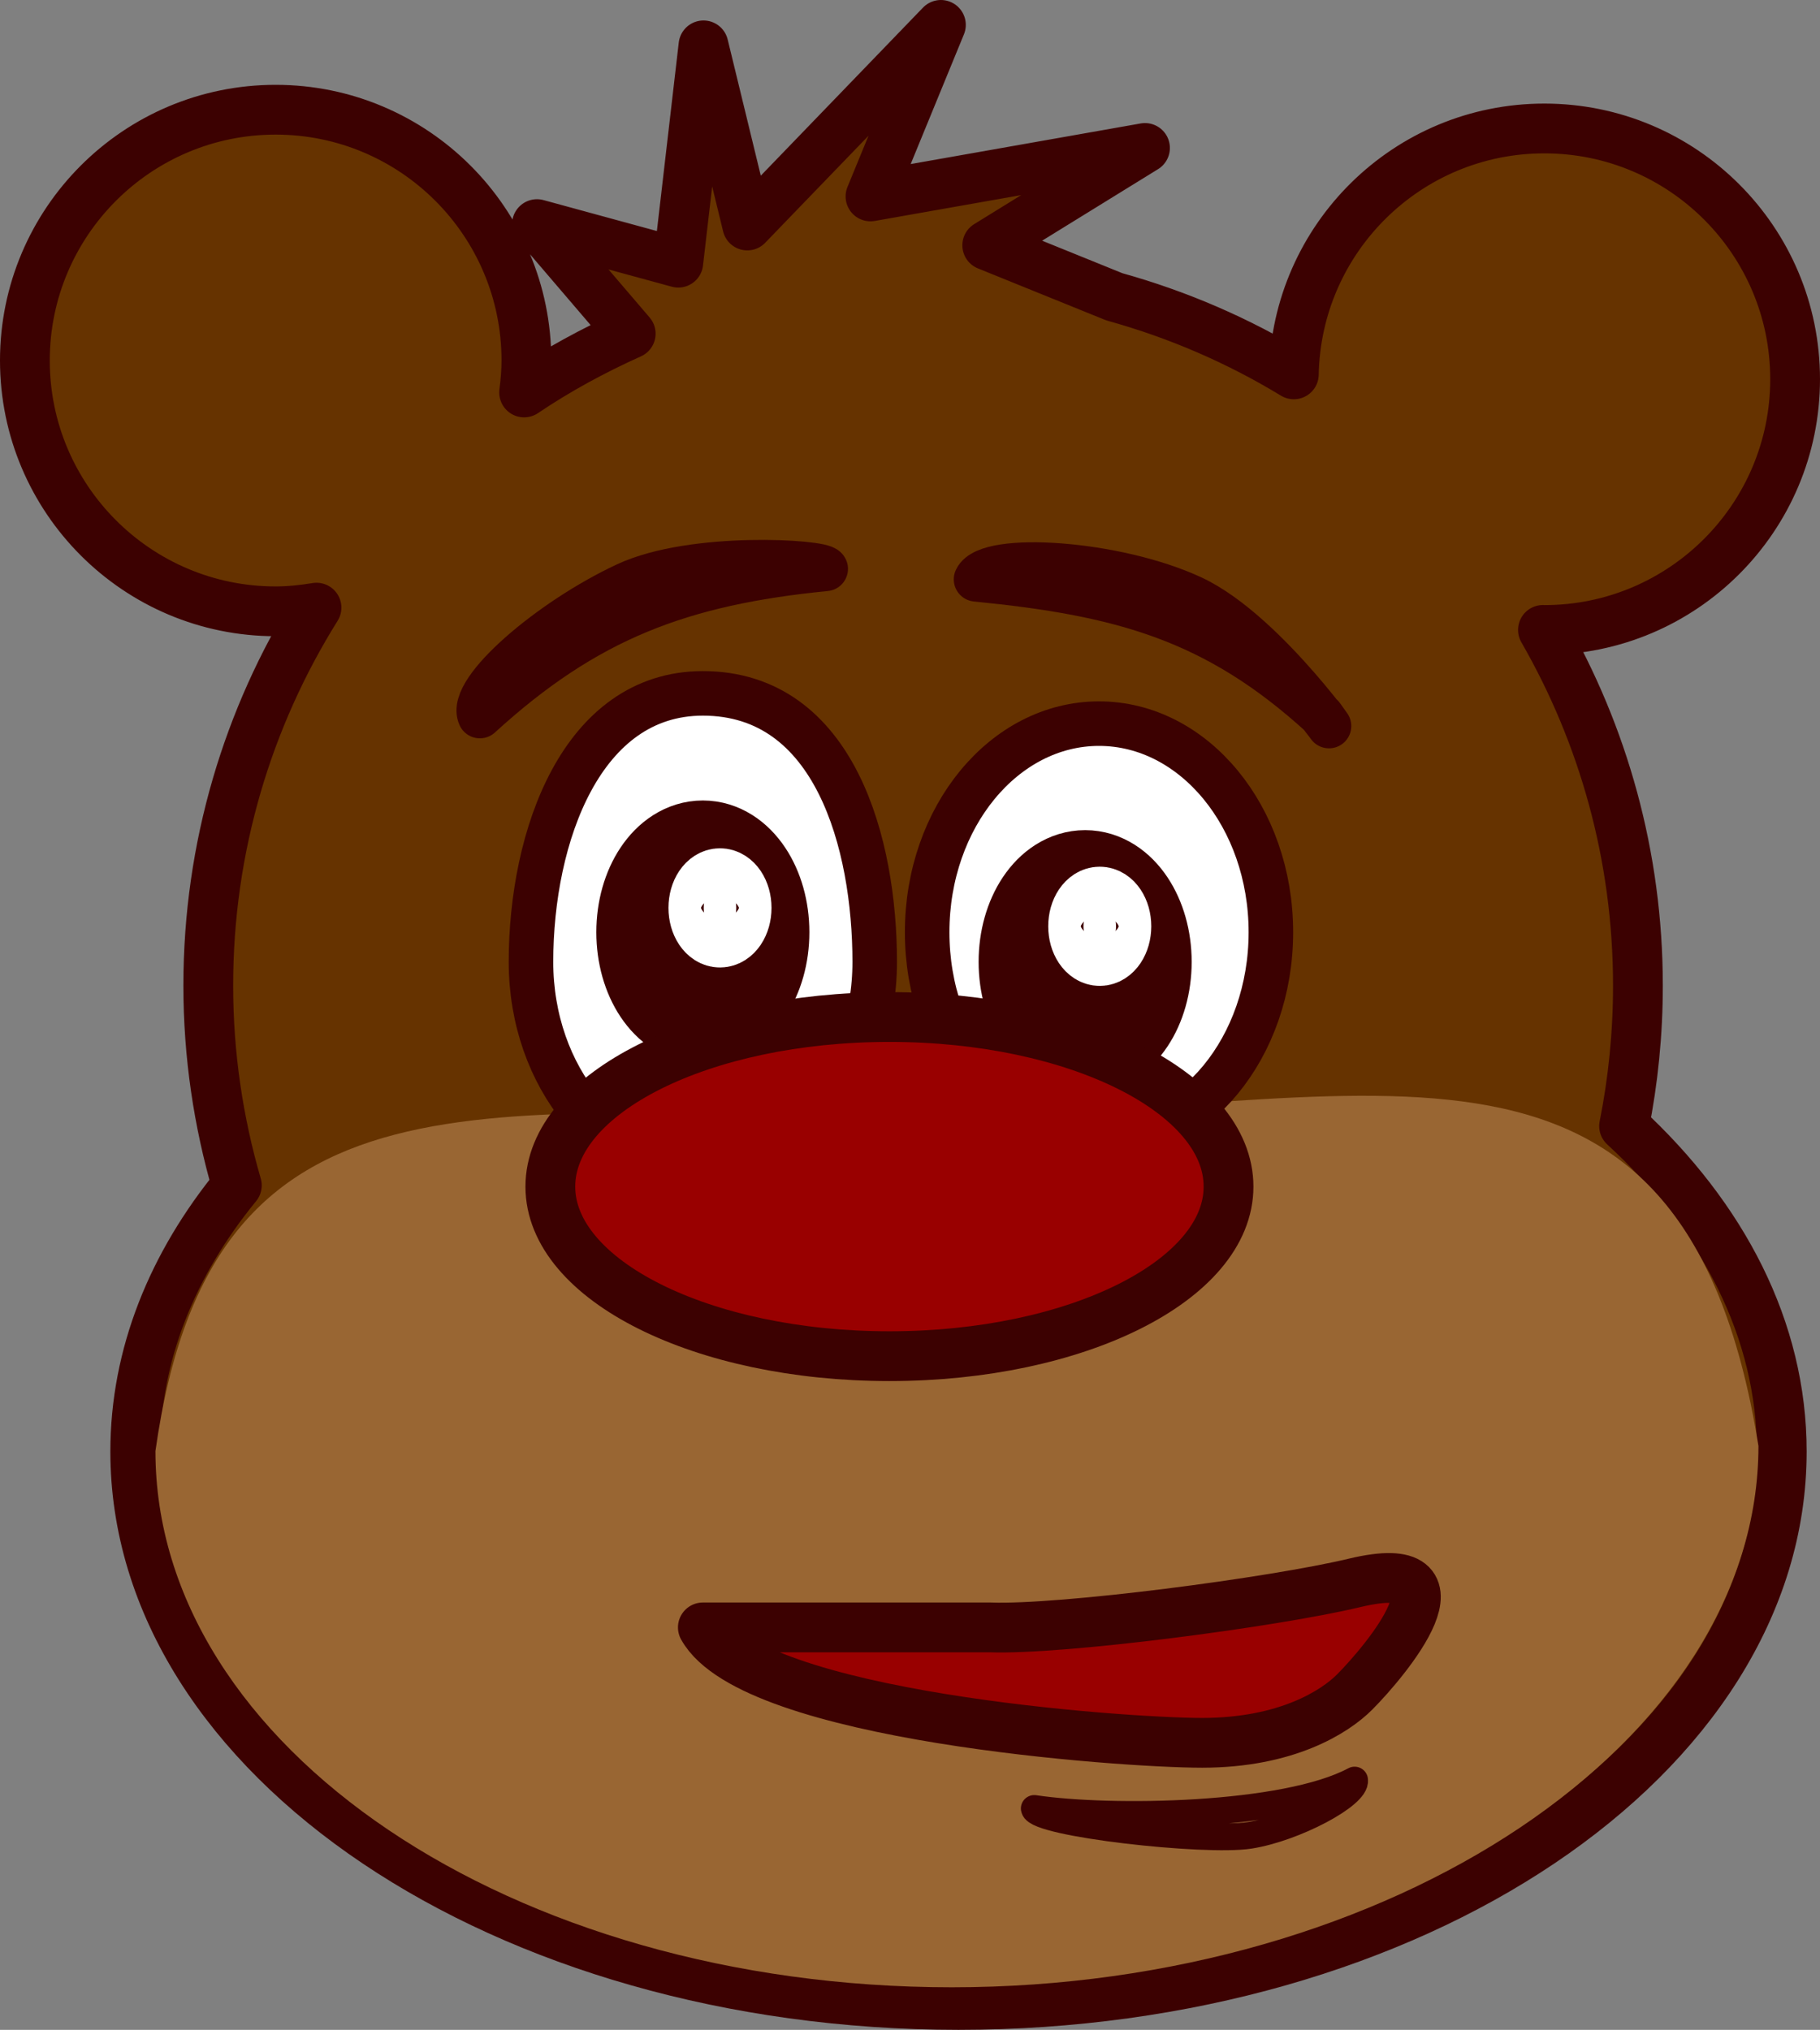 <?xml version="1.0" encoding="utf-8"?>
<!-- Generator: Adobe Illustrator 16.0.0, SVG Export Plug-In . SVG Version: 6.00 Build 0)  -->
<!DOCTYPE svg PUBLIC "-//W3C//DTD SVG 1.1//EN" "http://www.w3.org/Graphics/SVG/1.1/DTD/svg11.dtd">
<svg version="1.1"
	 id="svg2" xmlns:cc="http://web.resource.org/cc/" xmlns:dc="http://purl.org/dc/elements/1.1/" xmlns:inkscape="http://www.inkscape.org/namespaces/inkscape" xmlns:rdf="http://www.w3.org/1999/02/22-rdf-syntax-ns#" xmlns:sodipodi="http://inkscape.sourceforge.net/DTD/sodipodi-0.dtd" xmlns:svg="http://www.w3.org/2000/svg" sodipodi:version="0.32" sodipodi:docname="bear.svg" sodipodi:docbase="/home/peterm/afbeeldingen/svg/bear" inkscape:version="0.41"
	 xmlns="http://www.w3.org/2000/svg" xmlns:xlink="http://www.w3.org/1999/xlink" x="0px" y="0px" width="694.719px"
	 height="774.687px" viewBox="9.062 183.344 694.719 774.687" enable-background="new 9.062 183.344 694.719 774.687"
	 xml:space="preserve">
<rect x="9.062" y="183.344" width="694.719" height="774.687" fill="#808080" stroke="none"/>
<sodipodi:namedview  bordercolor="#666666" borderopacity="1.0" id="base" inkscape:cx="372.04721" inkscape:cy="526.18109" inkscape:zoom="0.51503181" pagecolor="#ffffff" inkscape:window-y="0" inkscape:window-x="0" inkscape:window-width="1270" inkscape:current-layer="layer1" inkscape:window-height="721" inkscape:pageopacity="0.0" inkscape:document-units="px" inkscape:pageshadow="2">
	</sodipodi:namedview>
<g id="layer1" inkscape:label="Layer 1" inkscape:groupmode="layer">
	
		<path id="path2052" inkscape:export-ydpi="51.820000" inkscape:export-xdpi="51.820000" inkscape:export-filename="/home/peterm/afbeeldingen/svg/bear/bear.png" fill="#663300" stroke="#3C0101" stroke-width="19" stroke-linejoin="round" d="
		M368.219,192.844l-73.906,76.562l-16.719-68.75l-9.625,82.938l-53.938-14.719l35.781,41.812
		c-14.224,6.395-27.881,13.803-40.688,22.438c0.511-4.001,0.875-8.048,0.875-12.188c0-52.834-42.884-95.719-95.719-95.719
		s-95.719,42.884-95.719,95.719s42.884,95.719,95.719,95.719c5.323,0,10.506-0.569,15.594-1.406
		c-26.153,41.863-41.312,91.285-41.312,144.25c0,26.473,3.863,52.041,10.906,76.25c-24.68,30.148-38.781,64.744-38.781,101.562
		c0,116.58,140.792,211.219,314.25,211.219c173.459,0,314.25-94.639,314.25-211.219c0-46.42-22.372-89.318-60.188-124.188
		c3.461-17.342,5.281-35.27,5.281-53.625c0-49.428-13.239-95.752-36.25-135.75c0.18,0.002,0.352,0.031,0.531,0.031
		c52.834,0,95.719-42.884,95.719-95.718s-42.885-95.688-95.719-95.688c-52.212,0-94.631,41.868-95.625,93.844
		c-21.115-12.841-44.141-22.833-68.5-29.594l-48.531-19.656l60.219-37.156l-104.781,18.5L368.219,192.844z"/>
	<path id="path2839" sodipodi:nodetypes="ccccc" fill="#996633" d="M680.287,735.193c0,112.971-140.077,206.6-307.888,206.6
		S68.395,850.105,68.395,737.134c21.358-151.803,124.729-127.656,292.539-127.656C528.744,609.478,651.162,554.265,680.287,735.193z
		"/>
	
		<path id="path2056" sodipodi:type="arc" sodipodi:ry="114.28571" sodipodi:rx="228.57143" sodipodi:cx="377.14285" sodipodi:cy="612.36218" fill="#FFFFFF" stroke="#3C0101" stroke-width="17" stroke-linejoin="round" d="
		M428.571,459.521c36.231,0,65.604,35.641,65.604,79.605s-29.372,79.607-65.604,79.607s-65.603-35.643-65.603-79.607
		S392.34,459.521,428.571,459.521L428.571,459.521z"/>
	
		<path id="path5124" sodipodi:type="arc" sodipodi:ry="19.416277" sodipodi:rx="58.248829" sodipodi:cx="372.79251" sodipodi:cy="862.08270" fill="#FFFFFF" stroke="#3C0101" stroke-width="42.494" stroke-linejoin="round" d="
		M423.275,579.486c-10.724,0-19.416-12.998-19.416-29.035c0-16.035,8.692-29.035,19.416-29.035l0,0
		c10.724,0,19.416,13,19.416,29.035C442.691,566.488,433.999,579.486,423.275,579.486z"/>
	
		<path id="path3604" sodipodi:type="arc" sodipodi:ry="19.416277" sodipodi:rx="58.248829" sodipodi:cx="372.79251" sodipodi:cy="862.08270" fill="#990000" stroke="#3C0101" stroke-width="19" stroke-linejoin="round" d="
		M526.181,829.076c-7.562,7.602-26.078,19.416-58.248,19.416c-30.432,0-171.617-10.047-190.582-44.047h109.787
		c27,1,107.729-9.516,139.017-17C572.138,776.445,538.138,817.056,526.181,829.076z"/>
	<path id="path5890" sodipodi:nodetypes="cccc" fill="#330000" stroke="#3C0101" stroke-width="17" stroke-linejoin="round" d="
		M513.636,456.626c-40.571-37.058-76.714-46.735-132.008-52.182c4.525-9.716,53.362-6.575,82.51,7
		C493.285,425.019,526.154,474.445,513.636,456.626z"/>
	
		<path id="path5893" sodipodi:nodetypes="cccc" fill="#996633" stroke="#3C0101" stroke-width="10.225" stroke-linejoin="round" d="
		M403.859,873.547c29.246,4.383,95.934,3.323,122.271-10.835c0.895,5.697-22.962,18.41-40.058,21.092
		S404.754,879.247,403.859,873.547z"/>
	
		<path id="path5897" sodipodi:type="arc" sodipodi:ry="19.416277" sodipodi:rx="58.248829" sodipodi:cx="372.79251" sodipodi:cy="862.08270" fill="#FFFFFF" stroke="#FFFFFF" stroke-width="26.911" stroke-linejoin="round" d="
		M428.851,546.156c-3.431,0-6.212-4.158-6.212-9.289s2.781-9.291,6.212-9.291l0,0c3.431,0,6.212,4.16,6.212,9.291
		S432.281,546.156,428.851,546.156z"/>
	
		<path id="path2056_3_" sodipodi:type="arc" sodipodi:ry="114.28571" sodipodi:rx="228.57143" sodipodi:cx="377.14285" sodipodi:cy="612.36218" fill="#FFFFFF" stroke="#3C0101" stroke-width="17" stroke-linejoin="round" d="
		M277.351,447.97c50.627,0,65.603,57.771,65.603,102.479c0,43.965-29.372,79.607-65.604,79.607s-65.603-35.643-65.603-79.607
		C211.748,502.521,231.061,447.97,277.351,447.97L277.351,447.97z"/>
	
		<path id="path5124_1_" sodipodi:type="arc" sodipodi:ry="19.416277" sodipodi:rx="58.248829" sodipodi:cx="372.79251" sodipodi:cy="862.08270" fill="#FFFFFF" stroke="#3C0101" stroke-width="42.494" stroke-linejoin="round" d="
		M277.351,568.163c-10.724,0-19.416-12.998-19.416-29.035c0-16.035,8.692-29.035,19.416-29.035l0,0
		c10.724,0,19.416,13,19.416,29.035C296.767,555.165,288.075,568.163,277.351,568.163z"/>
	
		<path id="path2069" sodipodi:type="arc" sodipodi:ry="42.857143" sodipodi:rx="85.714287" sodipodi:cx="385.71429" sodipodi:cy="709.50507" fill="#990000" stroke="#3C0101" stroke-width="19" stroke-linejoin="round" d="
		M478.012,636.214c0,35.744-57.952,64.719-129.44,64.719c-71.487,0-129.439-28.975-129.439-64.719s57.952-64.721,129.439-64.721
		C420.06,571.494,478.012,600.47,478.012,636.214z"/>
</g>
<path id="path2056_7_" sodipodi:type="arc" sodipodi:ry="114.28571" sodipodi:rx="228.57143" sodipodi:cx="377.14285" sodipodi:cy="612.36218" fill="#FFFFFF" stroke="#3C0101" stroke-width="17" stroke-linejoin="round" d="
	M323.571,527.576"/>
<path id="path2056_6_" sodipodi:type="arc" sodipodi:ry="114.28571" sodipodi:rx="228.57143" sodipodi:cx="377.14285" sodipodi:cy="612.36218" fill="#FFFFFF" stroke="#3C0101" stroke-width="17" stroke-linejoin="round" d="
	M257.968,447.97"/>
<path id="path2056_2_" sodipodi:type="arc" sodipodi:ry="114.28571" sodipodi:rx="228.57143" sodipodi:cx="377.14285" sodipodi:cy="612.36218" fill="#FFFFFF" stroke="#3C0101" stroke-width="17" stroke-linejoin="round" d="
	M257.968,607.183"/>
<path id="path2056_1_" sodipodi:type="arc" sodipodi:ry="114.28571" sodipodi:rx="228.57143" sodipodi:cx="377.14285" sodipodi:cy="612.36218" fill="#FFFFFF" stroke="#3C0101" stroke-width="17" stroke-linejoin="round" d="
	M323.571,527.576"/>
<path id="path5897_1_" sodipodi:type="arc" sodipodi:ry="19.416277" sodipodi:rx="58.248829" sodipodi:cx="372.79251" sodipodi:cy="862.08270" fill="#FFFFFF" stroke="#FFFFFF" stroke-width="26.911" stroke-linejoin="round" d="
	M283.892,539.127c-3.431,0-6.212-4.158-6.212-9.289s2.781-9.291,6.212-9.291l0,0c3.431,0,6.212,4.16,6.212,9.291
	S287.323,539.127,283.892,539.127z"/>
<path id="path5890_1_" sodipodi:nodetypes="cccc" fill="#330000" stroke="#3C0101" stroke-width="17" stroke-linejoin="round" d="
	M248.138,406.445c25.604-11.924,74.834-8.743,76.111-6c-55.293,5.447-91.436,19.123-132.008,56.182
	C187.716,446.912,218.991,420.019,248.138,406.445z"/>
</svg>
